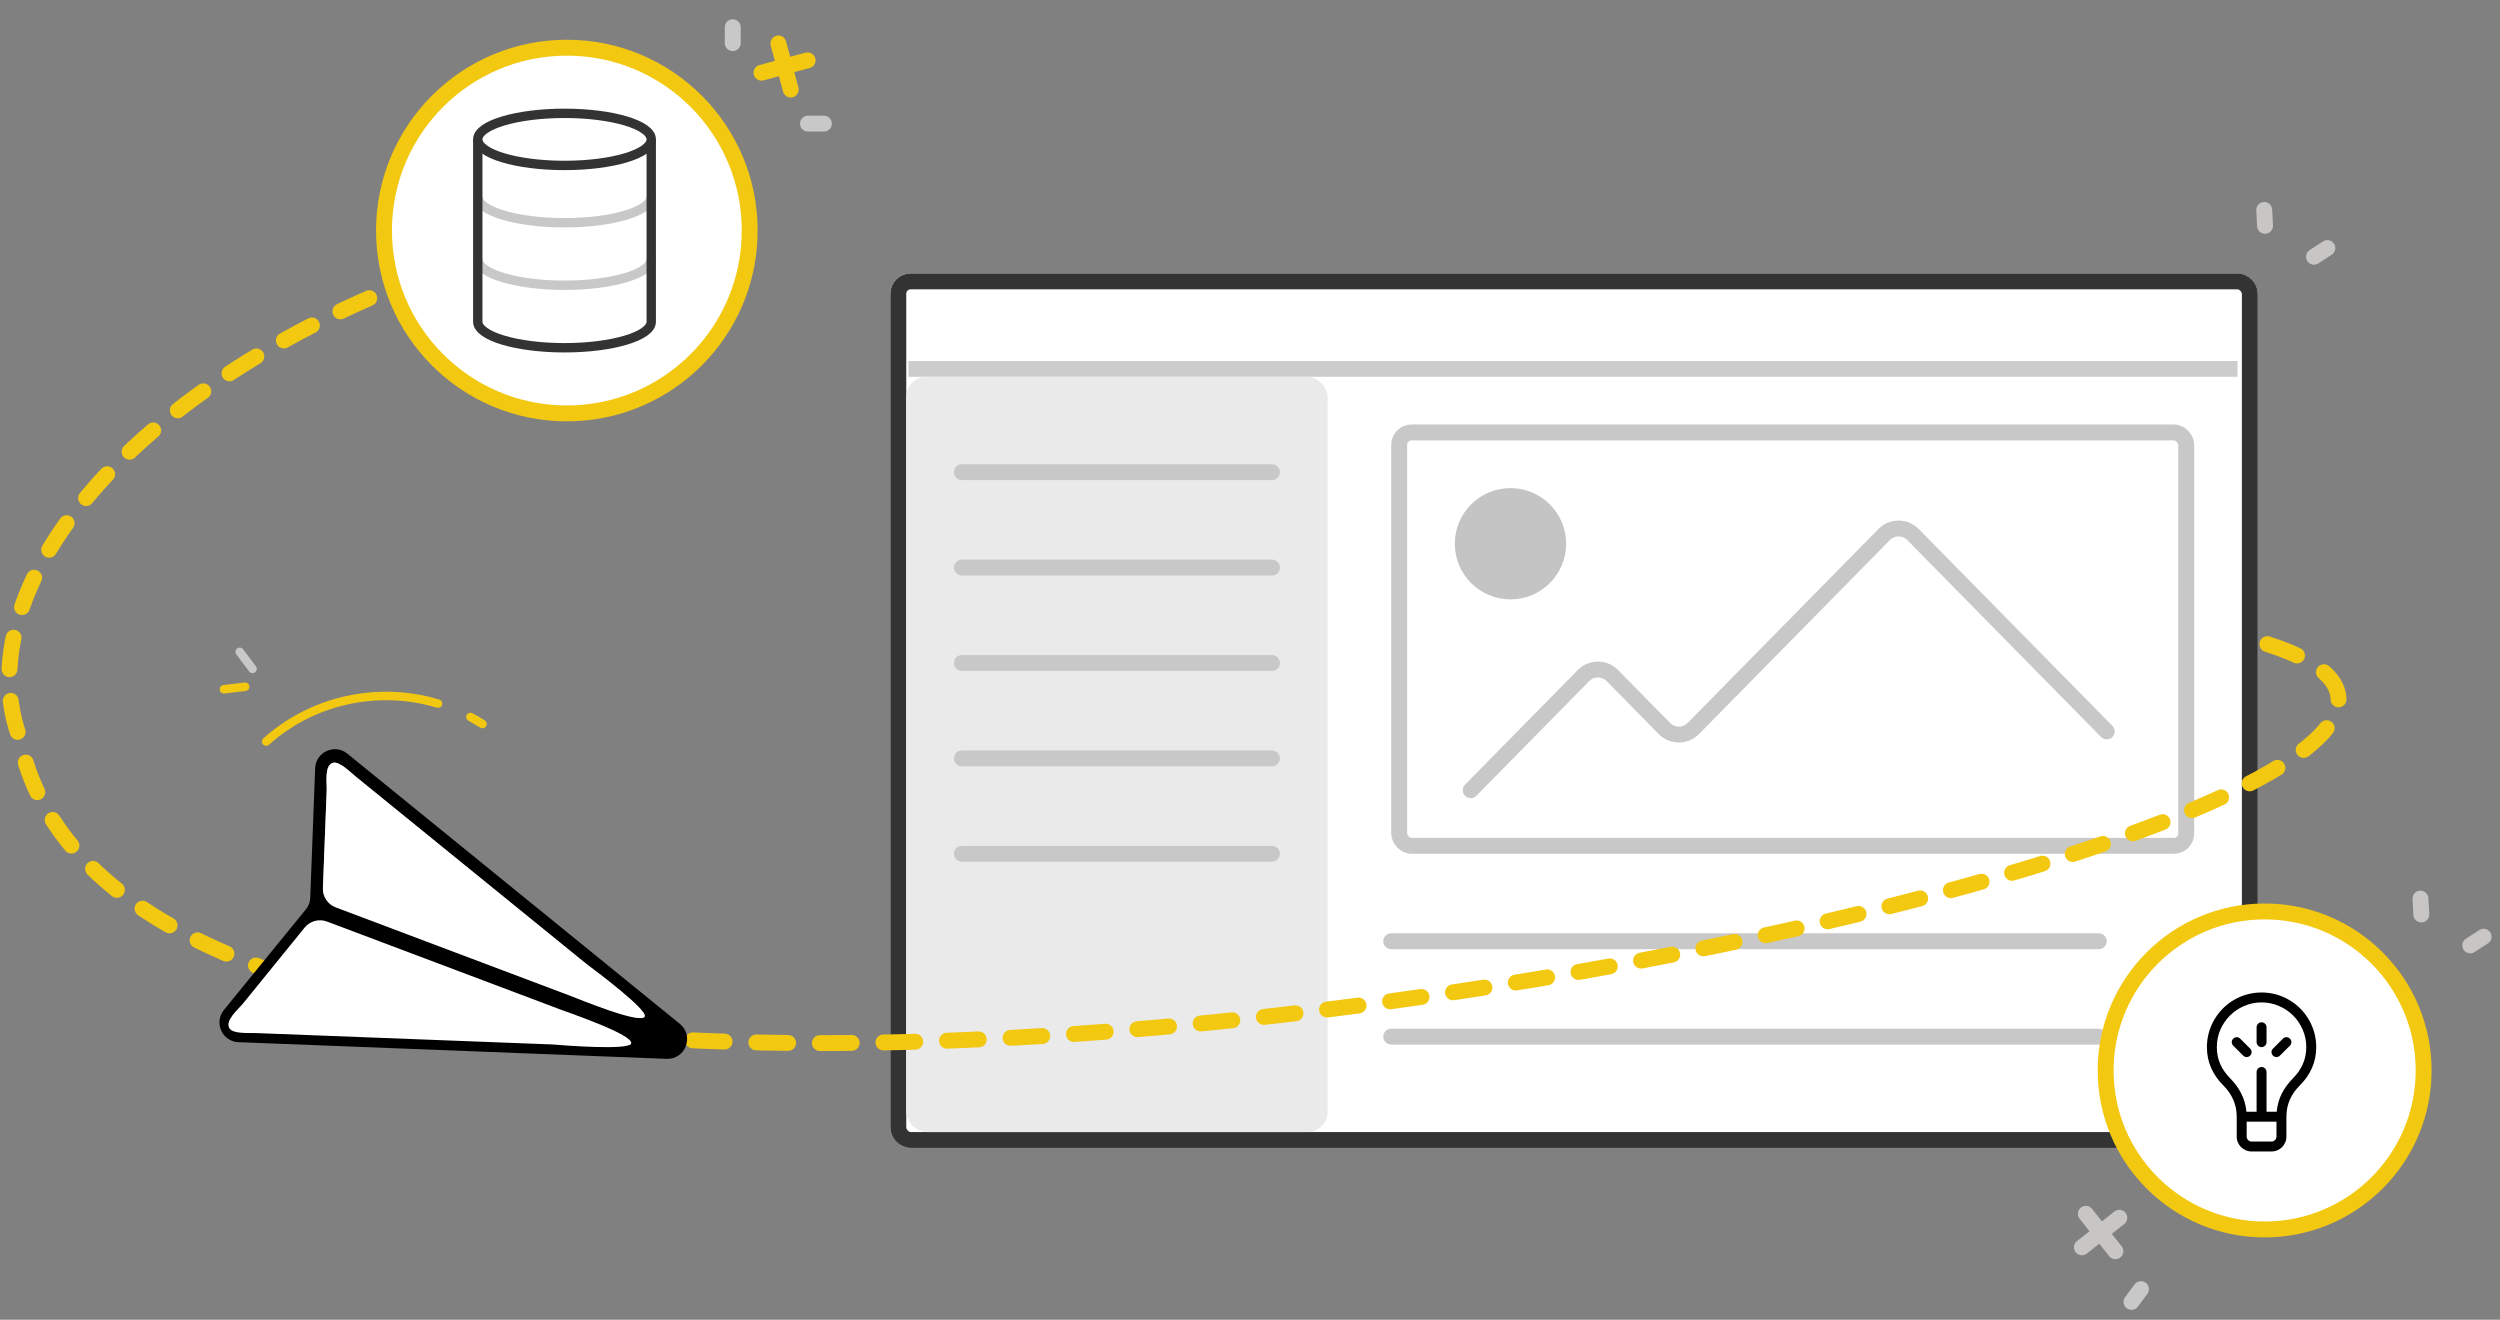<svg xmlns="http://www.w3.org/2000/svg" width="269" height="142" fill="none" viewBox="0 0 269 142"><rect x="0" y="0" width="269" height="142" fill="#808080" stroke="none"/><rect width="147.134" height="94.097" x="95.803" y="29.422" fill="#fff" rx="2.179"/><rect width="145.423" height="92.386" x="96.659" y="30.277" stroke="#333" stroke-width="1.711" rx="1.324"/><line x1="97.749" x2="240.758" y1="39.694" y2="39.694" stroke="#CCC" stroke-width="1.697"/><rect width="45.338" height="81.266" x="97.514" y="40.542" fill="#EAEAEA" rx="2.179"/><line x1="103.502" x2="136.864" y1="50.808" y2="50.808" stroke="#C8C8C8" stroke-linecap="round" stroke-width="1.711"/><line x1="149.695" x2="225.828" y1="101.278" y2="101.278" stroke="#C8C8C8" stroke-linecap="round" stroke-width="1.711"/><line x1="149.695" x2="225.828" y1="111.543" y2="111.543" stroke="#C8C8C8" stroke-linecap="round" stroke-width="1.711"/><line x1="103.502" x2="136.864" y1="61.072" y2="61.072" stroke="#C8C8C8" stroke-linecap="round" stroke-width="1.711"/><line x1="103.502" x2="136.864" y1="71.338" y2="71.338" stroke="#C8C8C8" stroke-linecap="round" stroke-width="1.711"/><line x1="103.502" x2="136.864" y1="81.603" y2="81.603" stroke="#C8C8C8" stroke-linecap="round" stroke-width="1.711"/><line x1="103.502" x2="136.864" y1="91.868" y2="91.868" stroke="#C8C8C8" stroke-linecap="round" stroke-width="1.711"/><rect width="84.687" height="44.482" x="150.551" y="46.531" stroke="#C8C8C8" stroke-width="1.711" rx="1.324"/><circle cx="162.527" cy="58.506" r="5.988" fill="#C4C4C4"/><path stroke="#C8C8C8" stroke-linecap="round" stroke-width="1.711" d="M158.25 85.025L170.383 72.693C171.237 71.826 172.636 71.826 173.49 72.693L179.093 78.388C179.947 79.255 181.346 79.255 182.2 78.388L202.734 57.519C203.588 56.651 204.987 56.651 205.841 57.519L226.684 78.702"/><path stroke="#F2C811" stroke-dasharray="3.42 3.42" stroke-linecap="round" stroke-linejoin="round" stroke-width="1.711" d="M243.969 69.307C301.583 87.695 15.767 150.066 2.037 79.165C-4.492 60.654 20.209 33.738 65.033 23.973"/><g clip-path="url(#clip0)"><path fill="#000" d="M37.375 81.092C36.009 79.987 33.979 80.915 33.911 82.659L33.38 96.657C33.364 97.074 33.212 97.478 32.949 97.802L24.092 108.674C22.987 110.041 23.915 112.07 25.659 112.138L71.719 113.931C73.767 114.01 74.732 111.45 73.141 110.158L37.375 81.092ZM35.153 85.013C35.185 84.281 34.867 82.302 35.852 82.07C36.565 81.915 37.737 83.127 38.308 83.586L63.08 103.71C64.021 104.411 69.653 108.625 69.374 109.366C69.027 110.287 62.205 107.459 61.296 107.116L36.119 97.625C35.266 97.303 34.709 96.465 34.745 95.555L35.153 85.013Z"/><path fill="#fff" d="M35.153 85.012C35.185 84.28 34.867 82.301 35.852 82.069C36.564 81.915 37.736 83.126 38.307 83.585L63.08 103.709C64.021 104.41 69.653 108.624 69.374 109.365C69.027 110.286 62.205 107.458 61.295 107.115L36.119 97.624C35.265 97.303 34.709 96.465 34.744 95.555L35.153 85.012Z"/><path fill="#fff" d="M32.783 99.804C33.358 99.097 34.328 98.835 35.182 99.157L60.359 108.647C61.28 108.995 68.259 111.369 67.912 112.29C67.633 113.031 60.605 112.485 59.451 112.384L27.554 111.159C26.822 111.127 25.138 111.274 24.709 110.676C24.122 109.852 25.652 108.582 26.127 108.004L32.783 99.804Z"/><path stroke="#F2C811" stroke-linecap="round" stroke-linejoin="round" stroke-width=".557" d="M77.282 118L75.888 118.028"/><path stroke="#C8C8C8" stroke-linecap="round" stroke-linejoin="round" stroke-width=".557" d="M76.011 120.335L75.291 119.142"/></g><path stroke="#F2C811" stroke-linecap="round" stroke-linejoin="round" stroke-width=".917" d="M24.098 74.166L26.374 73.893"/><path stroke="#C8C8C8" stroke-linecap="round" stroke-linejoin="round" stroke-width=".917" d="M25.795 70.137L27.17 71.971"/><path stroke="#F2C811" stroke-linecap="round" stroke-linejoin="round" stroke-width=".917" d="M28.638 79.788C31.48 77.247 35.12 75.517 39.215 75.025C41.964 74.694 44.647 74.954 47.131 75.704M50.619 77.145C51.061 77.381 51.494 77.634 51.915 77.903L50.619 77.145Z"/><path stroke="#C8C6C4" stroke-linecap="round" stroke-linejoin="round" stroke-width="1.711" d="M265.799 101.722L267.234 100.791"/><path stroke="#C8C6C4" stroke-linecap="round" stroke-linejoin="round" stroke-width="1.711" d="M260.531 98.397L260.442 96.689"/><path stroke="#C8C6C4" stroke-linecap="round" stroke-linejoin="round" stroke-width="1.711" d="M248.986 27.623L250.421 26.692"/><path stroke="#C8C6C4" stroke-linecap="round" stroke-linejoin="round" stroke-width="1.711" d="M243.718 24.298L243.63 22.59"/><path stroke="#C8C6C4" stroke-linecap="round" stroke-linejoin="round" stroke-width="1.711" d="M228.042 131.031L224.014 134.211"/><path stroke="#C8C6C4" stroke-linecap="round" stroke-linejoin="round" stroke-width="1.711" d="M224.438 130.606L227.618 134.635"/><path stroke="#C8C8C8" stroke-linecap="round" stroke-linejoin="round" stroke-width="1.711" d="M229.347 140.083L230.37 138.712"/><path stroke="#C8C8C8" stroke-linecap="round" stroke-linejoin="round" stroke-width="1.711" d="M88.65 13.301L86.939 13.301"/><path stroke="#F2C811" stroke-linecap="round" stroke-linejoin="round" stroke-width="1.711" d="M86.898 6.493L81.941 7.822"/><path stroke="#F2C811" stroke-linecap="round" stroke-linejoin="round" stroke-width="1.711" d="M83.755 4.678L85.084 9.636"/><path stroke="#C8C8C8" stroke-linecap="round" stroke-linejoin="round" stroke-width="1.711" d="M78.843 2.929V4.64"/><circle cx="60.993" cy="24.807" r="19.675" fill="#fff" stroke="#F2C811" stroke-linecap="round" stroke-width="1.711"/><path fill="#fff" d="M60.741 37.419C65.895 37.419 70.074 36.165 70.074 34.617V14.998H51.408V34.617C51.408 36.165 55.587 37.419 60.741 37.419Z"/><path stroke="#C8C8C8" stroke-width="1.009" d="M70.074 27.891C70.074 29.439 65.895 30.693 60.741 30.693C55.587 30.693 51.408 29.439 51.408 27.891"/><path stroke="#C8C8C8" stroke-width="1.009" d="M70.074 21.165C70.074 22.713 65.895 23.968 60.741 23.968C55.587 23.968 51.408 22.713 51.408 21.165"/><path stroke="#333" stroke-width="1.009" d="M51.408 14.998V34.617C51.408 36.165 55.587 37.419 60.741 37.419C65.895 37.419 70.074 36.165 70.074 34.617V14.998"/><ellipse cx="60.742" cy="14.998" fill="#fff" stroke="#333" stroke-width="1.009" rx="9.333" ry="2.803"/><circle cx="243.675" cy="115.181" r="17.109" fill="#fff" stroke="#F2C811" stroke-width="1.711"/><path fill="#000" d="M243.345 106.79C243.885 106.79 244.406 106.86 244.907 106.999C245.408 107.138 245.876 107.336 246.31 107.592C246.75 107.848 247.148 108.154 247.505 108.511C247.861 108.867 248.168 109.266 248.424 109.706C248.68 110.14 248.878 110.608 249.017 111.109C249.156 111.61 249.226 112.131 249.226 112.671C249.226 113.479 249.073 114.228 248.766 114.918C248.46 115.609 248.023 116.235 247.455 116.798C246.993 117.255 246.636 117.764 246.385 118.327C246.14 118.889 246.018 119.499 246.018 120.156V122.295C246.018 122.517 245.976 122.726 245.893 122.921C245.809 123.116 245.695 123.286 245.55 123.431C245.405 123.576 245.235 123.69 245.041 123.773C244.846 123.857 244.637 123.899 244.414 123.899H242.275C242.053 123.899 241.844 123.857 241.649 123.773C241.454 123.69 241.284 123.576 241.139 123.431C240.994 123.286 240.88 123.116 240.797 122.921C240.713 122.726 240.671 122.517 240.671 122.295V120.156C240.671 119.499 240.546 118.889 240.296 118.327C240.051 117.764 239.697 117.255 239.235 116.798C238.667 116.235 238.229 115.609 237.923 114.918C237.617 114.228 237.464 113.479 237.464 112.671C237.464 112.131 237.533 111.61 237.672 111.109C237.812 110.608 238.009 110.14 238.266 109.706C238.522 109.266 238.828 108.867 239.185 108.511C239.541 108.154 239.936 107.848 240.371 107.592C240.811 107.336 241.281 107.138 241.783 106.999C242.284 106.86 242.804 106.79 243.345 106.79ZM244.414 122.829C244.559 122.829 244.684 122.776 244.79 122.671C244.896 122.565 244.949 122.439 244.949 122.295V120.691H241.741V122.295C241.741 122.439 241.794 122.565 241.899 122.671C242.005 122.776 242.131 122.829 242.275 122.829H244.414ZM244.974 119.621C245.041 118.909 245.222 118.26 245.517 117.675C245.817 117.085 246.218 116.536 246.72 116.029C247.182 115.567 247.536 115.058 247.781 114.501C248.031 113.938 248.156 113.328 248.156 112.671C248.156 112.008 248.028 111.385 247.772 110.8C247.522 110.215 247.179 109.706 246.745 109.271C246.31 108.837 245.801 108.494 245.216 108.244C244.631 107.987 244.007 107.859 243.345 107.859C242.682 107.859 242.058 107.987 241.473 108.244C240.889 108.494 240.379 108.837 239.945 109.271C239.51 109.706 239.165 110.215 238.909 110.8C238.658 111.385 238.533 112.008 238.533 112.671C238.533 113.328 238.655 113.938 238.9 114.501C239.151 115.058 239.508 115.567 239.97 116.029C240.471 116.536 240.869 117.085 241.164 117.675C241.465 118.26 241.649 118.909 241.716 119.621H242.81V115.344C242.81 115.2 242.863 115.074 242.969 114.968C243.075 114.863 243.2 114.81 243.345 114.81C243.489 114.81 243.615 114.863 243.721 114.968C243.826 115.074 243.879 115.2 243.879 115.344V119.621H244.974ZM240.671 111.602C240.816 111.602 240.942 111.655 241.047 111.761L242.117 112.83C242.222 112.936 242.275 113.061 242.275 113.206C242.275 113.351 242.222 113.476 242.117 113.582C242.011 113.687 241.886 113.74 241.741 113.74C241.596 113.74 241.471 113.687 241.365 113.582L240.296 112.512C240.19 112.407 240.137 112.281 240.137 112.136C240.137 111.992 240.19 111.866 240.296 111.761C240.401 111.655 240.527 111.602 240.671 111.602ZM244.414 113.206C244.414 113.061 244.467 112.936 244.573 112.83L245.642 111.761C245.748 111.655 245.873 111.602 246.018 111.602C246.163 111.602 246.288 111.655 246.394 111.761C246.5 111.866 246.553 111.992 246.553 112.136C246.553 112.281 246.5 112.407 246.394 112.512L245.325 113.582C245.219 113.687 245.093 113.74 244.949 113.74C244.804 113.74 244.679 113.687 244.573 113.582C244.467 113.476 244.414 113.351 244.414 113.206ZM243.345 109.998C243.489 109.998 243.615 110.051 243.721 110.157C243.826 110.262 243.879 110.388 243.879 110.533V112.136C243.879 112.281 243.826 112.407 243.721 112.512C243.615 112.618 243.489 112.671 243.345 112.671C243.2 112.671 243.075 112.618 242.969 112.512C242.863 112.407 242.81 112.281 242.81 112.136V110.533C242.81 110.388 242.863 110.262 242.969 110.157C243.075 110.051 243.2 109.998 243.345 109.998Z"/><defs><clipPath id="clip0"><rect width="47.98" height="33.411" fill="#fff" transform="translate(34.785 80) rotate(20.654)"/></clipPath></defs></svg>
